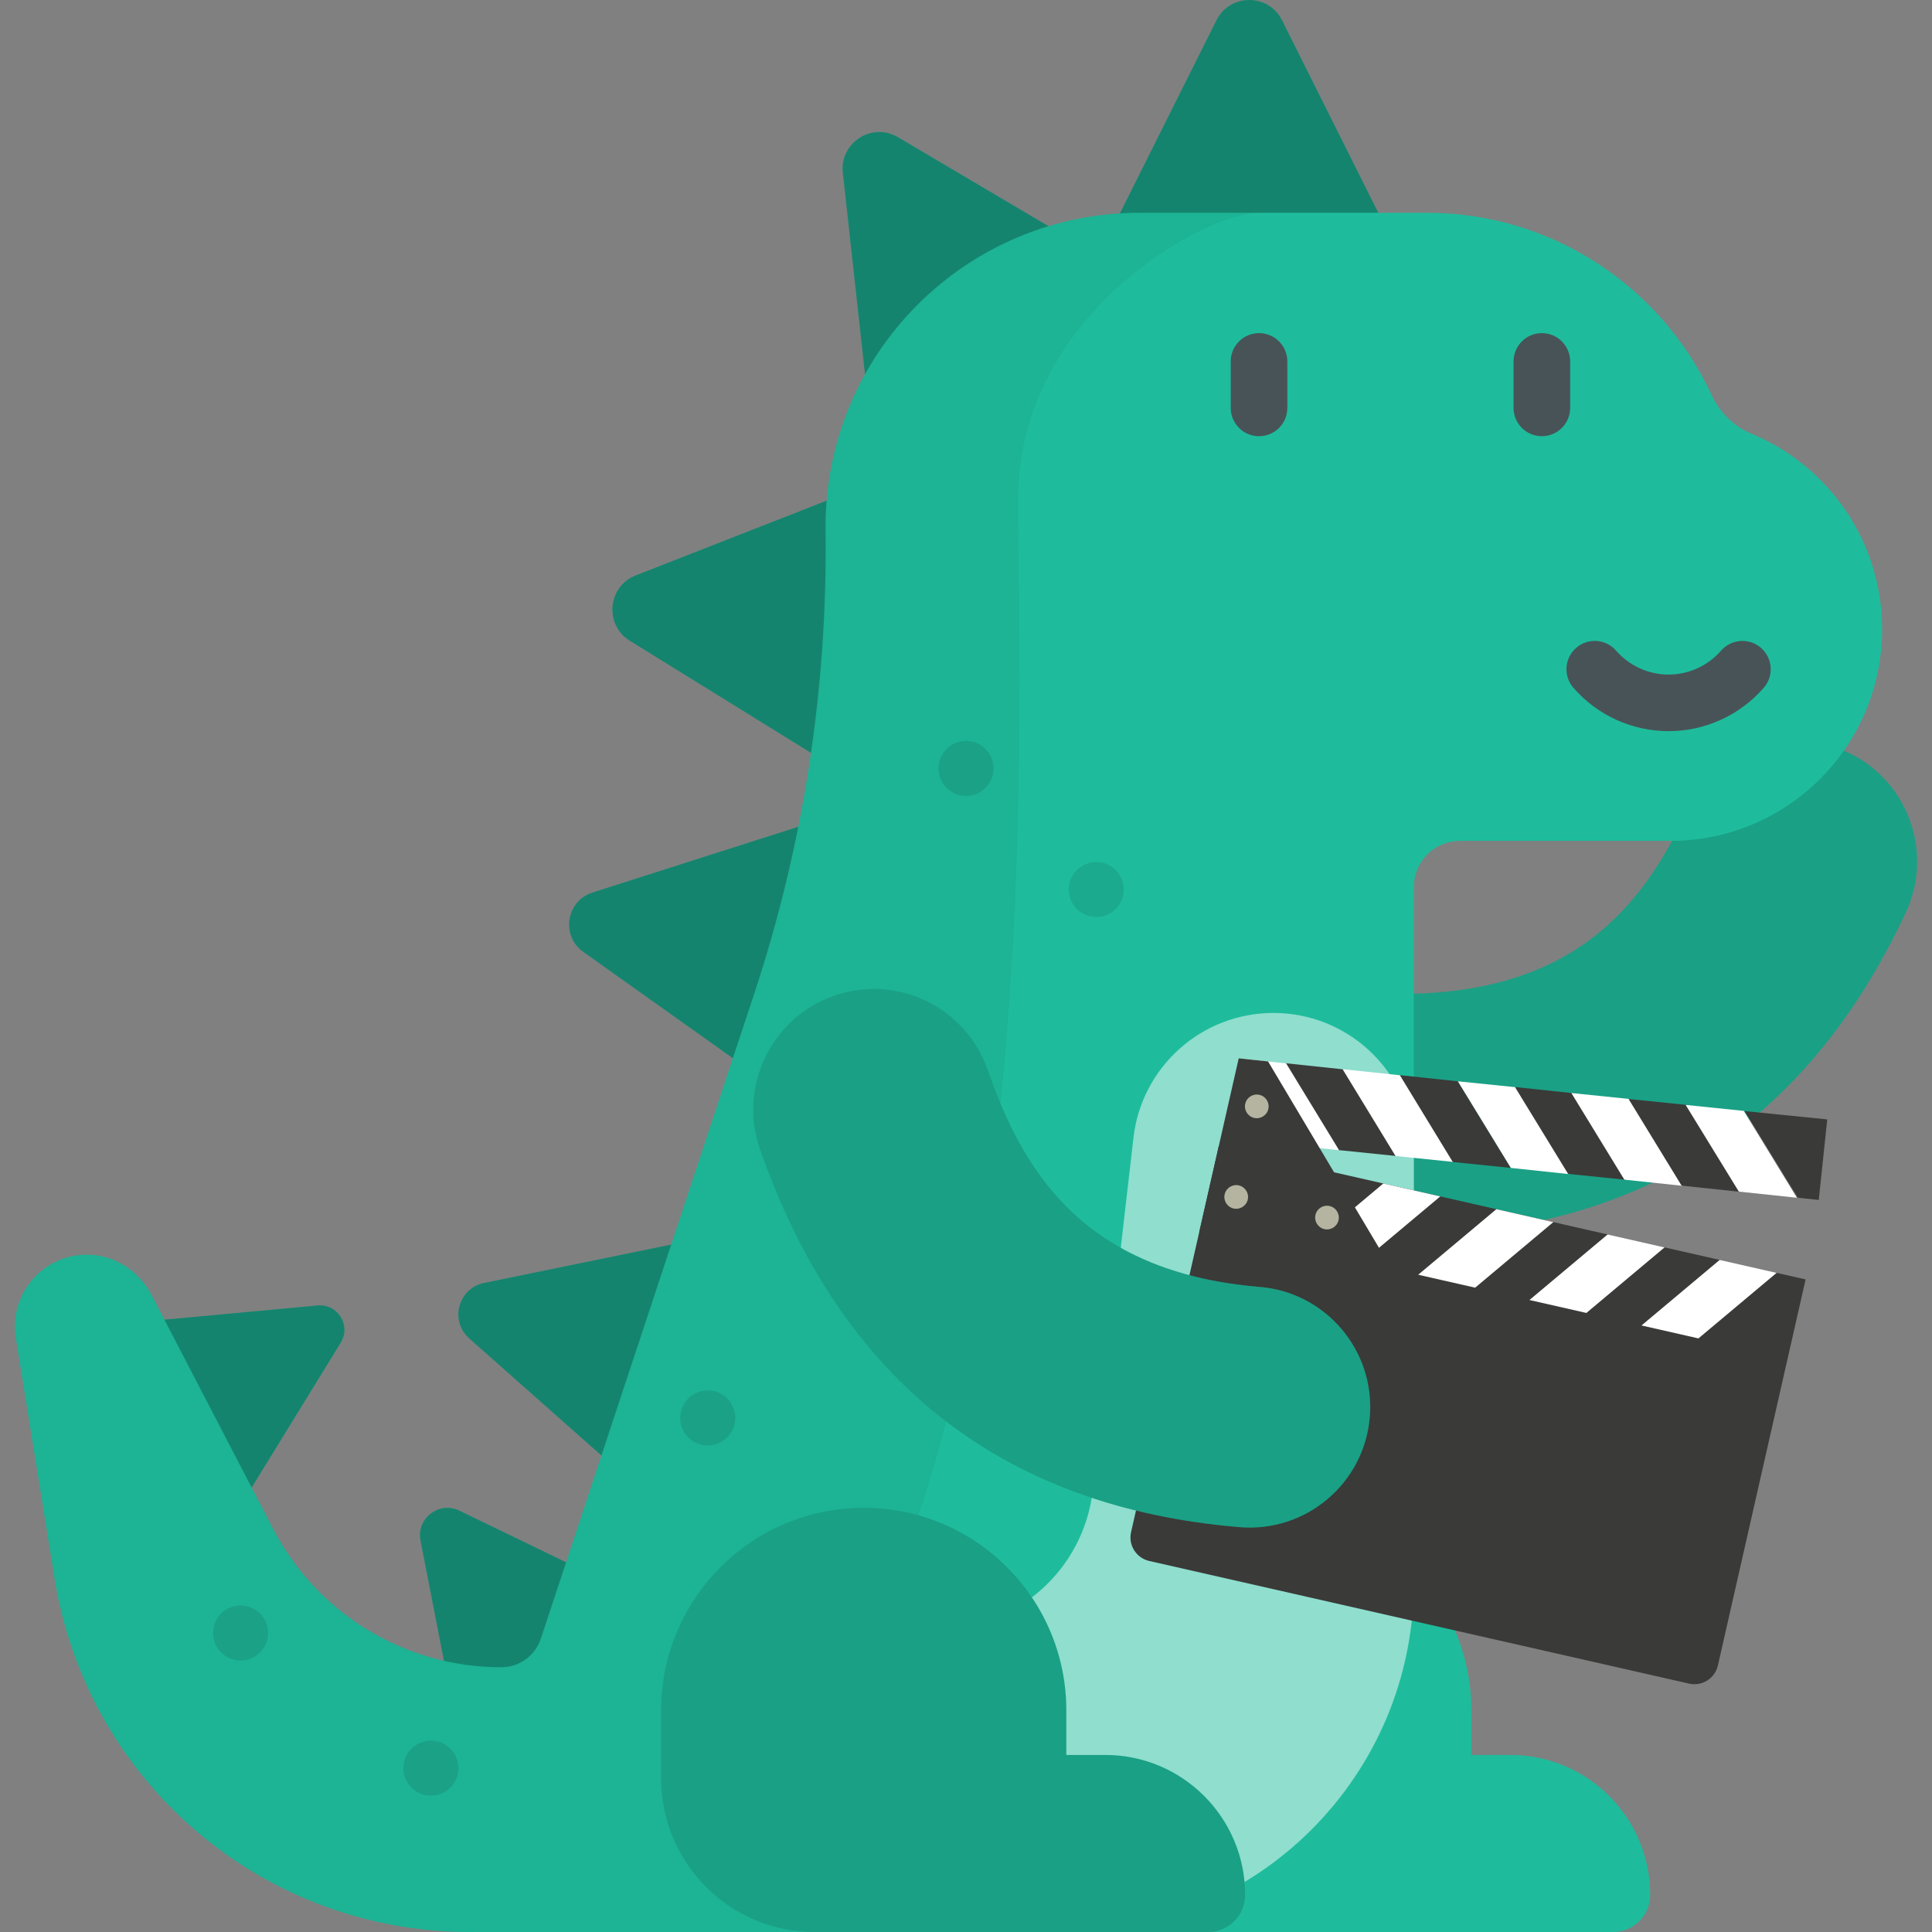 <?xml version="1.0" encoding="UTF-8" standalone="no"?>
<!-- Generator: Adobe Illustrator 19.0.0, SVG Export Plug-In . SVG Version: 6.00 Build 0)  -->

<svg
   xmlns:osb="http://www.openswatchbook.org/uri/2009/osb"
   xmlns:dc="http://purl.org/dc/elements/1.1/"
   xmlns:cc="http://creativecommons.org/ns#"
   xmlns:rdf="http://www.w3.org/1999/02/22-rdf-syntax-ns#"
   xmlns:svg="http://www.w3.org/2000/svg"
   xmlns="http://www.w3.org/2000/svg"
   xmlns:xlink="http://www.w3.org/1999/xlink"
   xmlns:sodipodi="http://sodipodi.sourceforge.net/DTD/sodipodi-0.dtd"
   xmlns:inkscape="http://www.inkscape.org/namespaces/inkscape"
   version="1.1"
   id="Capa_1"
   x="0px"
   y="0px"
   viewBox="0 0 512 512"
   style="enable-background:new 0 0 512 512;"
   xml:space="preserve"
   sodipodi:docname="godzilla-icon.svg"
   inkscape:version="0.92.3 (2405546, 2018-03-11)"><rect x="0" y="0" width="512" height="512" fill="#808080" stroke="none"/><defs
   id="defs107"><linearGradient
     id="original"
     osb:paint="solid"><stop
       style="stop-color:#7dd49b;stop-opacity:1;"
       offset="0"
       id="stop900" /></linearGradient><linearGradient
     id="middle"
     osb:paint="solid"><stop
       style="stop-color:#ffffff;stop-opacity:1;"
       offset="0"
       id="stop897" /></linearGradient><linearGradient
     id="eyes"
     osb:paint="solid"><stop
       style="stop-color:#485358;stop-opacity:1;"
       offset="0"
       id="stop891" /></linearGradient><linearGradient
     id="back"
     osb:paint="solid"><stop
       style="stop-color:#1ebc9c;stop-opacity:1;"
       offset="0"
       id="stop4950" /></linearGradient><linearGradient
     inkscape:collect="always"
     xlink:href="#back"
     id="linearGradient4954"
     x1="3.947"
     y1="284.192"
     x2="498.781"
     y2="284.192"
     gradientUnits="userSpaceOnUse" /><linearGradient
     inkscape:collect="always"
     xlink:href="#eyes"
     id="linearGradient895"
     x1="401.106"
     y1="101.941"
     x2="416.106"
     y2="101.941"
     gradientUnits="userSpaceOnUse" /><linearGradient
     inkscape:collect="always"
     xlink:href="#middle"
     id="linearGradient901"
     x1="205.53"
     y1="390.22"
     x2="374.689"
     y2="390.22"
     gradientUnits="userSpaceOnUse" /></defs><sodipodi:namedview
   pagecolor="#ffffff"
   bordercolor="#666666"
   borderopacity="1"
   objecttolerance="10"
   gridtolerance="10"
   guidetolerance="10"
   inkscape:pageopacity="0"
   inkscape:pageshadow="2"
   inkscape:window-width="1853"
   inkscape:window-height="1016"
   id="namedview105"
   showgrid="false"
   showguides="true"
   inkscape:zoom="0.65186406"
   inkscape:cx="120.03458"
   inkscape:cy="177.06298"
   inkscape:window-x="67"
   inkscape:window-y="27"
   inkscape:window-maximized="1"
   inkscape:current-layer="Capa_1"
   inkscape:pagecheckerboard="true"
   inkscape:snap-page="true"><inkscape:grid
     type="xygrid"
     id="grid906" /></sodipodi:namedview>
<path
   style="fill:url(#back)"
   d="M372.047,69.96h-81.973l32.295-64.589c3.581-7.162,13.802-7.162,17.384,0L372.047,69.96z"
   id="path2" />
<path
   style="opacity:0.3;enable-background:new"
   d="M 372.047,69.96 H 290.074 L 322.369,5.371 c 3.581,-7.162 13.802,-7.162 17.384,0 z"
   id="path4"
   inkscape:connector-curvature="0" />
<path
   style="fill:url(#back)"
   d="M300.126,73.101l-68.868,44.46l-7.899-71.779c-0.876-7.96,7.711-13.504,14.605-9.428L300.126,73.101z  "
   id="path6" />
<path
   style="opacity:0.3;enable-background:new"
   d="m 300.126,73.101 -68.868,44.46 -7.899,-71.779 c -0.876,-7.96 7.711,-13.504 14.605,-9.428 z"
   id="path8"
   inkscape:connector-curvature="0" />
<path
   style="fill:url(#back)"
   d="M235.714,126.166l-7.41,81.637l-61.405-38.001c-6.809-4.214-5.885-14.393,1.572-17.313  L235.714,126.166z"
   id="path10" />
<path
   style="opacity:0.3;enable-background:new"
   d="m 235.714,126.166 -7.41,81.637 -61.405,-38.001 c -6.809,-4.214 -5.885,-14.393 1.572,-17.313 z"
   id="path12"
   inkscape:connector-curvature="0" />
<path
   style="fill:url(#back)"
   d="M219.978,216.41l-11.537,74.146l-53.877-38.301c-5.975-4.247-4.536-13.493,2.447-15.724  L219.978,216.41z"
   id="path14" />
<path
   style="opacity:0.3;enable-background:new"
   d="m 219.978,216.41 -11.537,74.146 -53.877,-38.301 c -5.975,-4.247 -4.536,-13.493 2.447,-15.724 z"
   id="path16"
   inkscape:connector-curvature="0" />
<path
   style="fill:url(#back)"
   d="M190.169,327.296l-18.525,69.292l-47.299-41.895c-5.245-4.646-2.935-13.286,3.928-14.694  L190.169,327.296z"
   id="path18" />
<path
   style="opacity:0.3;enable-background:new"
   d="m 190.169,327.296 -18.525,69.292 -47.299,-41.895 c -5.245,-4.646 -2.935,-13.286 3.928,-14.694 z"
   id="path20"
   inkscape:connector-curvature="0" />
<path
   style="fill:url(#back)"
   d="M170.365,423.875l-48.585,37.421l-10.344-53.024c-1.147-5.88,4.911-10.546,10.303-7.936  L170.365,423.875z"
   id="path22" />
<path
   style="opacity:0.3;enable-background:new"
   d="m 170.365,423.875 -48.585,37.421 -10.344,-53.024 c -1.147,-5.88 4.911,-10.546 10.303,-7.936 z"
   id="path24"
   inkscape:connector-curvature="0" />
<path
   style="fill:url(#back)"
   d="M65.086,396.836l-28.851-46.437l47.955-4.438c5.318-0.492,8.915,5.298,6.118,9.848L65.086,396.836z"
   id="path26" />
<path
   style="opacity:0.3;enable-background:new"
   d="m 65.086,396.836 -28.851,-46.437 47.955,-4.438 c 5.318,-0.492 8.915,5.298 6.118,9.848 z"
   id="path28"
   inkscape:connector-curvature="0" />

<path
   inkscape:connector-curvature="0"
   style="fill:url(#back)"
   d="m 371.277,327.296 c -2.213,0 -4.44,-0.036 -6.698,-0.109 -17.634,-0.567 -31.472,-15.321 -30.906,-32.955 0.566,-17.635 15.313,-31.48 32.955,-30.906 50.28,1.625 68.906,-23.623 80.519,-48.525 7.456,-15.991 26.462,-22.911 42.456,-15.451 15.991,7.458 22.908,26.465 15.451,42.456 -26.466,56.752 -71.458,85.49 -133.777,85.49 z"
   id="path30" /><path
   inkscape:connector-curvature="0"
   style="opacity:0.15;enable-background:new"
   d="m 371.277,327.296 c -2.213,0 -4.44,-0.036 -6.698,-0.109 -17.634,-0.567 -31.472,-15.321 -30.906,-32.955 0.566,-17.635 15.313,-31.48 32.955,-30.906 50.28,1.625 68.906,-23.623 80.519,-48.525 7.456,-15.991 26.462,-22.911 42.456,-15.451 15.991,7.458 22.908,26.465 15.451,42.456 -26.466,56.752 -71.458,85.49 -133.777,85.49 z"
   id="path32" />
<g
   id="g38">
	<path
   style="fill:url(#back)"
   d="M 400.214,465.084 H 389.921 V 453.28 c 0,-29.65 -24.036,-53.686 -53.686,-53.686 -29.65,0 -53.686,24.036 -53.686,53.686 v 18.024 c 0,22.476 18.22,40.697 40.696,40.697 h 104.249 c 5.422,0 9.818,-4.396 9.818,-9.818 -0.001,-20.49 -16.61,-37.099 -37.098,-37.099 z"
   id="path34"
   inkscape:connector-curvature="0" />
	<path
   style="fill:url(#linearGradient4954);fill-opacity:1"
   d="m 464.083,114.905 c -4.701,-1.94 -8.386,-5.691 -10.528,-10.304 -13.22,-28.468 -42.047,-48.216 -75.501,-48.216 h -76.048 c -45.965,0 -83.228,37.262 -83.228,83.228 v 0 c 0,0.353 0.002,0.706 0.007,1.058 0.522,41.647 -5.815,83.093 -18.897,122.636 l -56.557,170.948 c -1.499,4.53 -5.732,7.589 -10.503,7.589 -25.434,0 -48.751,-14.161 -60.478,-36.73 L 40.191,343.223 C 36.897,336.883 30.465,332.609 23.321,332.504 11.43,332.329 2.31,342.923 4.194,354.618 l 10.267,63.715 C 23.159,472.314 69.751,512 124.427,512 h 157.639 c 51.154,0 92.622,-41.468 92.622,-92.622 V 235.035 c 0,-6.734 5.459,-12.193 12.193,-12.193 h 55.822 c 30.971,0 56.078,-25.107 56.078,-56.078 v 0 c 0,-23.401 -14.332,-43.454 -34.698,-51.859 z"
   id="path36"
   inkscape:connector-curvature="0" />
</g>
<path
   style="opacity:0.05;enable-background:new    ;"
   d="M333.656,56.386h-31.651c-45.965,0-83.228,37.262-83.228,83.228l0,0  c0,0.353,0.002,0.706,0.007,1.058c0.522,41.647-5.815,83.094-18.897,122.636L143.33,434.255c-1.498,4.53-5.732,7.589-10.503,7.589  c-25.434,0-48.751-14.161-60.478-36.73L40.19,343.223c-3.294-6.34-9.726-10.614-16.87-10.719  c-11.891-0.175-21.011,10.419-19.127,22.113l10.267,63.715C23.159,472.314,69.751,512,124.427,512h131.574  c-35.555,0-42.227-48.879-32.705-65.106c54.198-92.36,46.511-265.917,46.511-314.683C269.807,83.443,319.259,56.386,333.656,56.386z  "
   id="path40" />
<g
   style="opacity:0.1;"
   id="g52">
	<circle
   cx="256.001"
   cy="203.639"
   r="7.287"
   id="circle42" />
	<circle
   cx="290.521"
   cy="235.729"
   r="7.287"
   id="circle44" />
	<circle
   cx="187.553"
   cy="375.771"
   r="7.287"
   id="circle46" />
	<circle
   cx="114.191"
   cy="468.579"
   r="7.287"
   id="circle48" />
	<circle
   cx="63.759"
   cy="432.76"
   r="7.287"
   id="circle50" />
</g>
<g
   id="g60">
	<path
   style="fill:url(#eyes)"
   d="M333.656,115.601c-4.143,0-7.5-3.358-7.5-7.5v-12.32c0-4.143,3.357-7.5,7.5-7.5s7.5,3.357,7.5,7.5   V108.1C341.156,112.243,337.799,115.601,333.656,115.601z"
   id="path54" />
	<path
   style="fill:url(#linearGradient895);fill-opacity:1"
   d="M408.606,115.601c-4.143,0-7.5-3.358-7.5-7.5v-12.32c0-4.143,3.357-7.5,7.5-7.5s7.5,3.357,7.5,7.5   V108.1C416.106,112.243,412.749,115.601,408.606,115.601z"
   id="path56" />
	<path
   style="fill:url(#eyes)"
   d="M442.19,193.764c-9.667,0-18.859-4.186-25.221-11.487c-2.722-3.122-2.396-7.86,0.728-10.581   c3.122-2.721,7.858-2.395,10.581,0.727c3.512,4.03,8.583,6.342,13.912,6.342s10.4-2.311,13.912-6.342   c2.72-3.122,7.459-3.448,10.581-0.727c3.123,2.721,3.449,7.459,0.728,10.581C461.05,189.577,451.857,193.764,442.19,193.764z"
   id="path58" />
</g>
<path
   style="opacity:0.5;fill:url(#linearGradient901);enable-background:new;fill-opacity:1"
   d="M337.47,268.44L337.47,268.44  c-18.966,0-34.919,14.219-37.092,33.06l-10.781,93.471c-2.423,21.005-20.208,36.857-41.353,36.857l0,0  c-23.59,0-42.714,19.124-42.714,42.714l0,0c0,20.688,16.77,37.458,37.458,37.458h39.079c51.154,0,92.622-41.469,92.622-92.622  V302.921C373.231,283.627,357.126,268.44,337.47,268.44z"
   id="path62" />



<path
   style="fill:url(#back)"
   d="M292.876,465.084h-10.294V453.28c0-29.65-24.036-53.686-53.686-53.686l0,0  c-29.65,0-53.686,24.036-53.686,53.686v18.024c0,22.476,18.22,40.697,40.696,40.697h104.249c5.423,0,9.818-4.396,9.818-9.818  C329.972,481.693,313.363,465.084,292.876,465.084z"
   id="path70" />
<path
   style="opacity:0.15;enable-background:new"
   d="M 292.876,465.084 H 282.582 V 453.28 c 0,-29.65 -24.036,-53.686 -53.686,-53.686 v 0 c -29.65,0 -53.686,24.036 -53.686,53.686 v 18.024 c 0,22.476 18.22,40.697 40.696,40.697 h 104.249 c 5.423,0 9.818,-4.396 9.818,-9.818 -0.001,-20.49 -16.61,-37.099 -37.097,-37.099 z"
   id="path72"
   inkscape:connector-curvature="0" />
<g
   id="g74">
</g>
<g
   id="g76">
</g>
<g
   id="g78">
</g>
<g
   id="g80">
</g>
<g
   id="g82">
</g>
<g
   id="g84">
</g>
<g
   id="g86">
</g>
<g
   id="g88">
</g>
<g
   id="g90">
</g>
<g
   id="g92">
</g>
<g
   id="g94">
</g>
<g
   id="g96">
</g>
<g
   id="g98">
</g>
<g
   id="g100">
</g>
<g
   id="g102">
</g>
<g
   id="g3847"
   transform="matrix(0.537,0.122,-0.122,0.537,269.615,220.094)"><path
     inkscape:connector-curvature="0"
     id="path4-5"
     d="m 417.761,317.131 c 0,6.4 -5.2,11.6 -11.6,11.6 h -266.4 c -6.4,0 -11.6,-5.2 -11.6,-11.6 v -190.5 h 289.6 z"
     style="fill:#3a3a38" /><g
     transform="translate(26.761,-59.469)"
     id="g48"><polygon
       id="polygon40"
       points="182.6,186.1 210.7,186.1 181,225.2 152.9,225.2 "
       style="fill:#ffffff" /><polygon
       id="polygon42"
       points="238.4,186.1 266.5,186.1 236.8,225.2 208.7,225.2 "
       style="fill:#ffffff" /><polygon
       id="polygon44"
       points="293.3,186.1 321.4,186.1 291.7,225.2 263.6,225.2 "
       style="fill:#ffffff" /><polygon
       id="polygon46"
       points="348.6,186.1 376.7,186.1 347,225.2 318.9,225.2 "
       style="fill:#ffffff" /></g><polygon
     transform="translate(26.761,-59.469)"
     id="polygon50"
     points="123.8,140.1 158,175.2 185.9,171.8 151.7,136.8 "
     style="fill:#3a3a38" /><g
     transform="translate(26.761,-59.469)"
     id="g56"><polygon
       id="polygon52"
       points="130.5,178.5 158.3,175.2 124.2,140.1 104.7,142.4 "
       style="fill:#ffffff" /><polygon
       id="polygon54"
       points="185.4,171.9 213.3,168.5 179.2,133.5 151.3,136.8 "
       style="fill:#ffffff" /></g><polygon
     transform="translate(26.761,-59.469)"
     id="polygon58"
     points="178.8,133.5 212.9,168.6 240.8,165.2 206.7,130.2 "
     style="fill:#3a3a38" /><polygon
     transform="translate(26.761,-59.469)"
     id="polygon60"
     points="206.7,130.2 240.8,165.2 268.7,161.9 234.5,126.8 "
     style="fill:#ffffff" /><polygon
     transform="translate(26.761,-59.469)"
     id="polygon62"
     points="234.1,126.8 268.3,161.9 296.1,158.5 262,123.5 "
     style="fill:#3a3a38" /><polygon
     transform="translate(26.761,-59.469)"
     id="polygon64"
     points="261.2,123.6 295.3,158.6 323.2,155.3 289.1,120.2 "
     style="fill:#ffffff" /><polygon
     transform="translate(26.761,-59.469)"
     id="polygon66"
     points="288.7,120.3 322.8,155.3 350.7,152 316.5,116.9 "
     style="fill:#3a3a38" /><polygon
     transform="translate(26.761,-59.469)"
     id="polygon68"
     points="316.1,117 350.3,152 378.2,148.7 344,113.6 "
     style="fill:#ffffff" /><g
     transform="translate(26.761,-59.469)"
     id="g74-3"><polygon
       id="polygon70"
       points="378.6,148.6 388.7,147.4 384.1,108.7 344.4,113.6 "
       style="fill:#3a3a38" /><polygon
       id="polygon72"
       points="101.4,142.8 115.5,141.1 198.6,228.5 101.4,228.5 "
       style="fill:#3a3a38" /></g><g
     transform="translate(26.761,-59.469)"
     id="g82-5"><circle
       id="circle76"
       r="5.7"
       cy="163.4"
       cx="115"
       style="fill:#b5b4a0" /><circle
       id="circle78"
       r="5.7"
       cy="208.1"
       cx="115"
       style="fill:#b5b4a0" /><circle
       id="circle80"
       r="5.7"
       cy="208.1"
       cx="159.8"
       style="fill:#b5b4a0" /></g></g><path
   inkscape:connector-curvature="0"
   style="fill:url(#back)"
   d="m 200.747,302.419 c 0.196,0.721 0.419,1.439 0.67,2.156 21.365,61.22 64.133,94.912 127.117,100.139 17.583,1.46 33.02,-11.61 34.479,-29.193 1.459,-17.587 -11.612,-33.022 -29.196,-34.481 -47.192,-3.918 -62.917,-31.275 -72.075,-57.519 -5.814,-16.658 -24.03,-25.45 -40.69,-19.636 -15.941,5.564 -24.678,22.489 -20.305,38.534 z"
   id="path66" /><path
   inkscape:connector-curvature="0"
   style="opacity:0.15;enable-background:new"
   d="m 200.747,302.419 c 0.196,0.721 0.419,1.439 0.67,2.156 21.365,61.22 64.133,94.912 127.117,100.139 17.583,1.46 33.02,-11.61 34.479,-29.193 1.459,-17.587 -11.612,-33.022 -29.196,-34.481 -47.192,-3.918 -62.917,-31.275 -72.075,-57.519 -5.814,-16.658 -24.03,-25.45 -40.69,-19.636 -15.941,5.564 -24.678,22.489 -20.305,38.534 z"
   id="path68" /></svg>